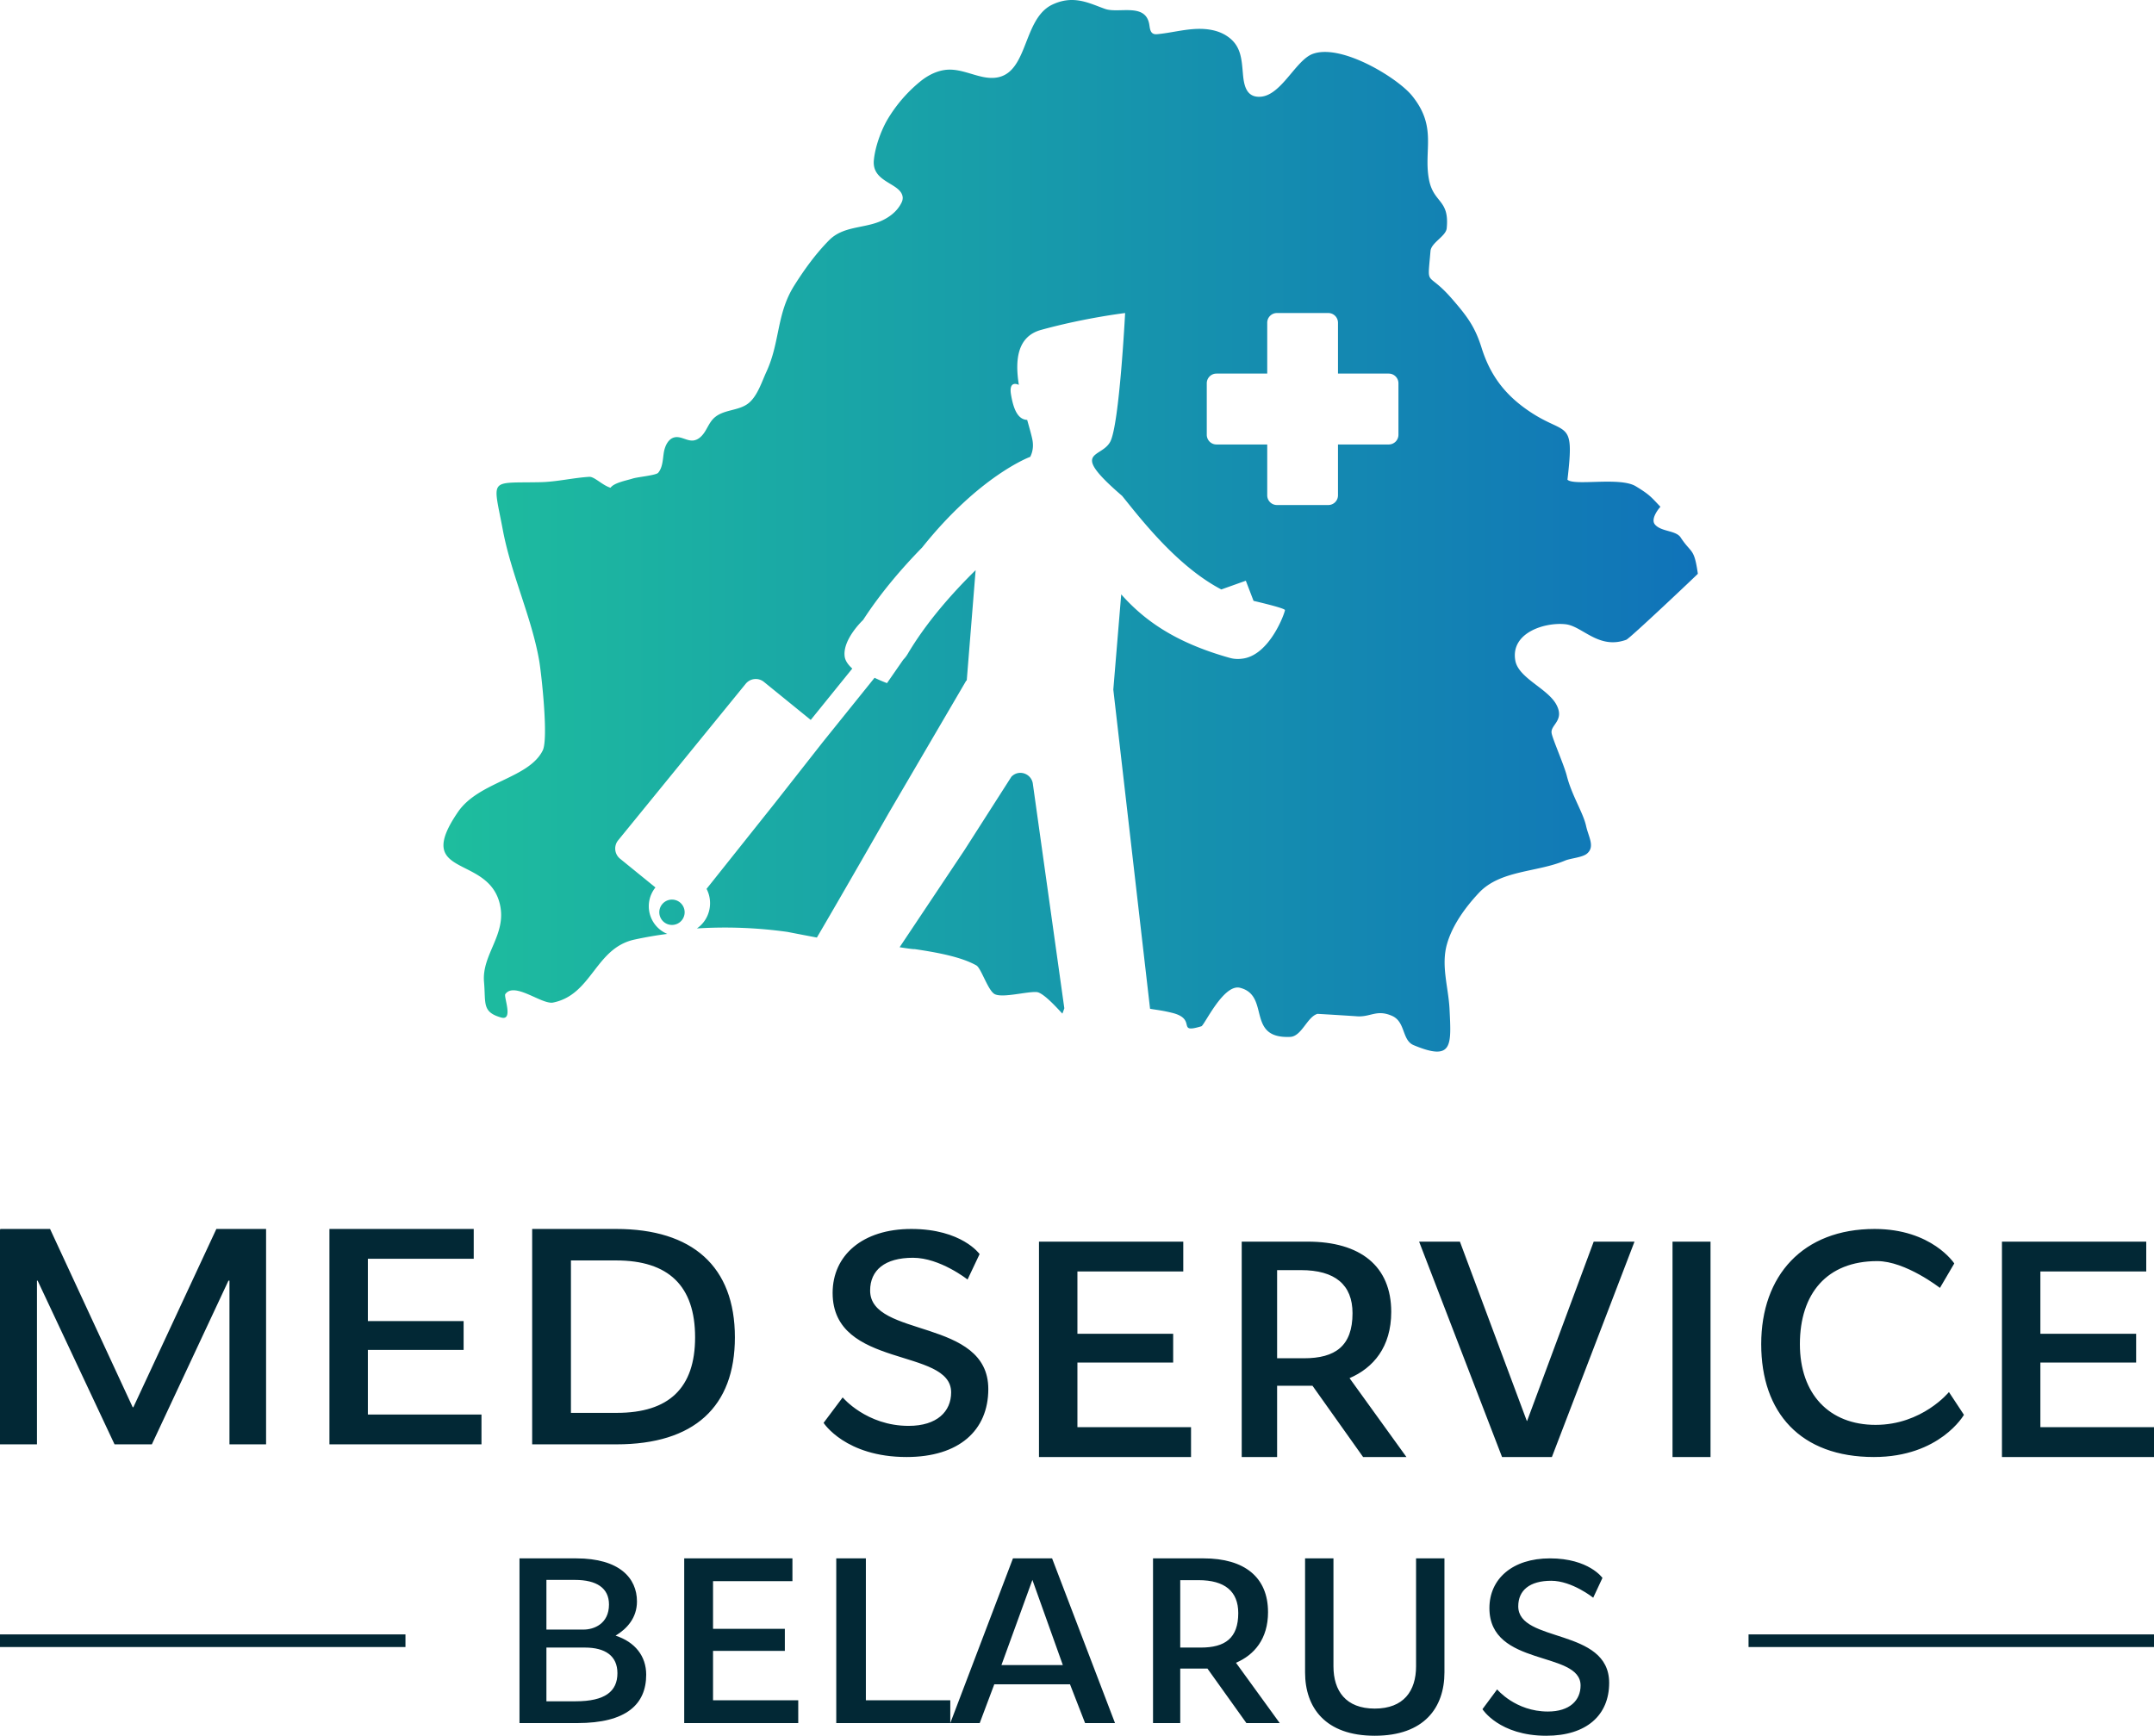 <svg width="170" height="137" viewBox="0 0 170 137" xmlns="http://www.w3.org/2000/svg"><title>6D710CF8-4850-43C1-B24D-F86211C11AFC</title><defs><linearGradient x1="0%" y1="1.556%" y2="1.556%" id="a"><stop stop-color="#1EBF9D" offset="0%"/><stop stop-color="#1073B9" offset="100%"/></linearGradient></defs><g fill="none" fill-rule="evenodd"><path d="M110.369 34.315a.766.766 0 0 1-.766.767h-4.005v4.013a.766.766 0 0 1-.766.766h-4.054a.766.766 0 0 1-.765-.766v-4.013h-4.005a.766.766 0 0 1-.766-.767v-4.062c0-.423.343-.766.766-.766h4.005v-4.013c0-.424.343-.767.765-.767h4.054c.423 0 .766.343.766.767v4.013h4.005c.423 0 .766.343.766.766v4.062zm22.271 8.104c.856 1.304 1.063.784 1.36 2.868 0 .022-5.368 5.105-5.647 5.207-2.17.798-3.456-1.063-4.774-1.22-1.59-.19-4.372.634-3.988 2.854.243 1.4 2.558 2.204 3.244 3.49.67 1.258-.482 1.585-.378 2.242.074.47.983 2.52 1.2 3.375.397 1.56 1.29 2.902 1.522 3.958.192.88.725 1.636.063 2.188-.36.3-1.29.36-1.729.546-2.209.933-5.1.742-6.792 2.542-1.052 1.12-2.095 2.544-2.52 4.041-.487 1.714.118 3.427.201 5.148.138 2.856.275 4.13-2.828 2.837-.947-.394-.63-1.845-1.717-2.317-1.229-.534-1.689.13-2.81.034-.263-.022-3.052-.193-3.07-.189-.81.236-1.246 1.778-2.15 1.818-3.52.155-1.542-3.264-3.962-3.876-1.305-.33-2.811 2.966-3.048 3.038-2.027.614-.29-.558-2.301-1.058-.804-.2-1.313-.243-1.75-.324l-2.9-25.192.624-7.516c1.742 1.961 4.142 3.773 8.558 5.01a2.356 2.356 0 0 0 .955.068h.006c2.195-.225 3.403-3.643 3.403-3.836 0-.127-1.47-.494-2.478-.73l-.61-1.59-1.934.69c-2.931-1.538-5.414-4.406-7.05-6.42l-.773-.96c-.004-.003-.005-.006-.006-.007-1.028-.885-1.653-1.512-2.003-1.974-1.091-1.444.517-1.273 1.066-2.3.723-1.355 1.174-10.157 1.174-10.157s-3.16.374-6.63 1.33c-1.892.52-2.067 2.383-1.76 4.326h-.037s-.772-.387-.58.773c.166.99.472 1.975 1.276 2.006.165.584.315 1.105.403 1.513.118.558.031 1.02-.161 1.402-.069.025-3.997 1.484-8.528 7.153-1.638 1.674-3.293 3.613-4.658 5.717l-.004.005s-1.646 1.543-1.453 2.897c.047.33.277.648.599.94l-3.279 4.053-3.69-2.997a1.023 1.023 0 0 0-1.445.148L48.785 66.326a1.031 1.031 0 0 0 .151 1.45l2.793 2.27a2.362 2.362 0 0 0 .934 3.666c-.884.115-1.755.265-2.603.451-3.092.684-3.328 4.337-6.402 4.966-.892.184-3.05-1.67-3.776-.668-.145.2.667 2.137-.335 1.849-1.52-.438-1.198-1.112-1.346-2.801-.191-2.167 1.779-3.714 1.264-6.081-.882-4.063-6.942-2.051-3.323-7.337 1.641-2.399 5.581-2.636 6.69-4.856.47-.94-.108-6.08-.27-7.041-.575-3.397-2.216-6.85-2.876-10.357-.787-4.189-1.154-3.693 2.982-3.78 1.266-.027 2.575-.345 3.835-.422.408-.026 1.026.662 1.681.863.284-.404 1.308-.583 1.74-.725.382-.126 1.848-.253 2.02-.456.353-.418.358-1.017.44-1.558.082-.543.354-1.156.893-1.248.483-.082.944.305 1.43.257.404-.039.72-.366.935-.71.215-.342.375-.728.66-1.016.763-.771 2.022-.567 2.826-1.262.667-.576 1.002-1.662 1.358-2.433 1.087-2.351.784-4.561 2.194-6.804.797-1.267 1.705-2.524 2.76-3.588 1.08-1.09 2.653-.927 3.978-1.464.712-.29 1.373-.778 1.717-1.467a.847.847 0 0 0 .111-.423c-.077-1.178-2.446-1.145-2.28-2.95.095-1.028.55-2.309 1.067-3.203a11.384 11.384 0 0 1 2.662-3.07c.623-.49 1.374-.852 2.165-.88.923-.032 1.796.383 2.7.572 3.764.786 2.857-4.458 5.496-5.707 1.703-.806 2.956-.077 4.17.343 1.069.371 3.13-.488 3.466 1.159.059.292.056.662.323.793.114.057.248.048.375.035.916-.092 1.815-.318 2.732-.392.918-.074 1.887.019 2.664.513 1.186.755 1.202 1.847 1.316 3.086.082.888.288 1.81 1.385 1.735 1.643-.112 2.77-2.877 4.11-3.377 2.256-.84 6.695 1.886 7.839 3.291 2.022 2.482.903 4.285 1.34 6.606.359 1.909 1.634 1.56 1.402 3.867-.063.628-1.222 1.127-1.279 1.791-.256 3.03-.33 1.44 1.696 3.773 1.205 1.385 1.818 2.21 2.335 3.863.658 2.103 1.769 3.593 3.489 4.822 3.177 2.274 3.878.566 3.289 5.593.557.51 4.14-.243 5.392.516 1.109.673 1.21.85 1.948 1.622-.009-.01-.84.926-.431 1.401.492.575 1.654.452 2.023 1.016zM70.195 64.08S66.42 70.686 64.47 74a467.168 467.168 0 0 1-2.324-.446A35.568 35.568 0 0 0 55 73.28a1.22 1.22 0 0 0 .05-.034c.974-.702 1.265-2.035.714-3.09l5.385-6.761 3.786-4.821 4.087-5.077c.554.265.983.421.983.421l1.277-1.842c.13-.135.25-.284.351-.455C73.1 49.141 75.113 46.856 77 45l-.7 8.692-.001.02-.041.01-6.063 10.359zm11.327-2.167L84 79.583c-.048.14-.098.279-.152.417-.128-.105-1.445-1.653-2.026-1.697-.763-.06-2.657.477-3.302.17-.537-.253-1.08-2.06-1.465-2.276-1.156-.65-2.963-1.005-4.857-1.284-.112.011-.557-.048-1.198-.15l5.11-7.653 3.711-5.802c.59-.618 1.62-.25 1.701.606zm-28.353 9.1a1 1 0 1 1-.338 1.97 1 1 0 0 1 .338-1.97z" fill="url(#a)"/><path fill="#022835" d="M21 114h-2.89v-12.92h-.08L11.985 114H9.04l-6.07-12.92h-.053V114H0V97l.053.079L.026 97h3.925l6.522 14.07h.053L17.076 97H21zm17 0H26V97h11.388v2.354h-8.355v4.917h7.557v2.275h-7.557v5.1H38zm7.06-14.515v12.03h3.625c4.107 0 6.174-1.961 6.174-5.963 0-4.054-2.094-6.067-6.228-6.067h-3.57zM58 105.552c0 5.492-3.221 8.448-9.342 8.448H42V97h6.631C54.644 97 58 99.956 58 105.552zm18.362-4.56s-2.167-1.718-4.307-1.718c-2.22 0-3.382.977-3.382 2.59 0 3.753 9.327 2.14 9.327 7.77 0 3.278-2.325 5.366-6.447 5.366-4.835 0-6.553-2.696-6.553-2.696l1.506-2.009s1.876 2.247 5.205 2.247c2.246 0 3.356-1.137 3.356-2.643 0-3.568-9.354-1.824-9.354-7.85 0-2.96 2.352-5.049 6.21-5.049 3.99 0 5.39 1.983 5.39 1.983l-.951 2.009zM94 115H82V98h11.388v2.354h-8.355v4.917h7.557v2.275h-7.557v5.1H94zm6.793-14.75v6.956h2.115c2.48 0 3.837-.968 3.837-3.557 0-2.25-1.383-3.4-4.072-3.4h-1.88zm9.007 3.295c0 2.772-1.41 4.42-3.29 5.23L111 115h-3.42l-3.994-5.623h-2.793V115H98V98h5.195c4.177 0 6.605 1.935 6.605 5.545zM118.546 115L112 98h3.22l5.28 14.149h.026L125.78 98H129l-6.52 17zM132 115h3V98h-3zm21.105-13.348s-2.71-2.115-4.947-2.115c-3.974 0-6.105 2.564-6.105 6.556 0 3.938 2.316 6.37 5.973 6.37 3.685 0 5.79-2.59 5.79-2.59L155 111.67s-1.895 3.33-7.105 3.33c-5.79 0-8.895-3.489-8.895-8.907 0-5.419 3.29-9.093 8.947-9.093 4.527 0 6.29 2.723 6.29 2.723l-1.132 1.93zM170 115h-12V98h11.388v2.354h-8.355v4.917h7.557v2.275h-7.557v5.1H170zM43.125 130.04v4.24h2.313c2.312 0 3.291-.78 3.291-2.22 0-1.36-.958-2.02-2.563-2.02h-3.041zm2.938-1.42c.791 0 2-.44 2-1.98 0-1.3-.98-1.94-2.688-1.94h-2.25v3.92h2.938zM41 123h4.479c3.417 0 4.792 1.56 4.792 3.4 0 1.3-.792 2.16-1.688 2.7 1.542.5 2.417 1.62 2.417 3.08 0 2.32-1.542 3.82-5.438 3.82H41v-13zm22 13h-9v-13h8.541v1.8h-6.266v3.76h5.667v1.74h-5.667v3.9H63zm12 0h-9v-13h2.337v11.2H75zm4.037-4.58h4.845l-2.402-6.72-2.443 6.72zm3.997-8.42L88 136h-2.362l-1.19-3.06h-5.976l-1.15 3.06H75l4.946-13h3.088zm10.114 1.72v5.32h1.627c1.908 0 2.952-.74 2.952-2.72 0-1.72-1.065-2.6-3.133-2.6h-1.446zm6.929 2.52c0 2.12-1.085 3.38-2.53 4L101 136h-2.63l-3.073-4.3h-2.149v4.3H91v-13h3.996c3.213 0 5.08 1.48 5.08 4.24zm2.923 4.757V123h2.24v8.514c0 1.954.982 3.342 3.26 3.342 2.279 0 3.26-1.388 3.26-3.342V123H114v8.997c0 2.774-1.59 5.003-5.5 5.003-3.909 0-5.5-2.229-5.5-5.003m22.74-5.892s-1.667-1.337-3.313-1.337c-1.707 0-2.602.76-2.602 2.015 0 2.92 7.175 1.665 7.175 6.044 0 2.549-1.788 4.173-4.96 4.173-3.719 0-5.04-2.097-5.04-2.097l1.159-1.562s1.443 1.747 4.004 1.747c1.727 0 2.581-.884 2.581-2.056 0-2.775-7.195-1.418-7.195-6.105 0-2.303 1.809-3.927 4.776-3.927 3.07 0 4.146 1.542 4.146 1.542l-.73 1.563zM0 130h32v-1H0zm138 0h32v-1h-32z"/></g></svg>